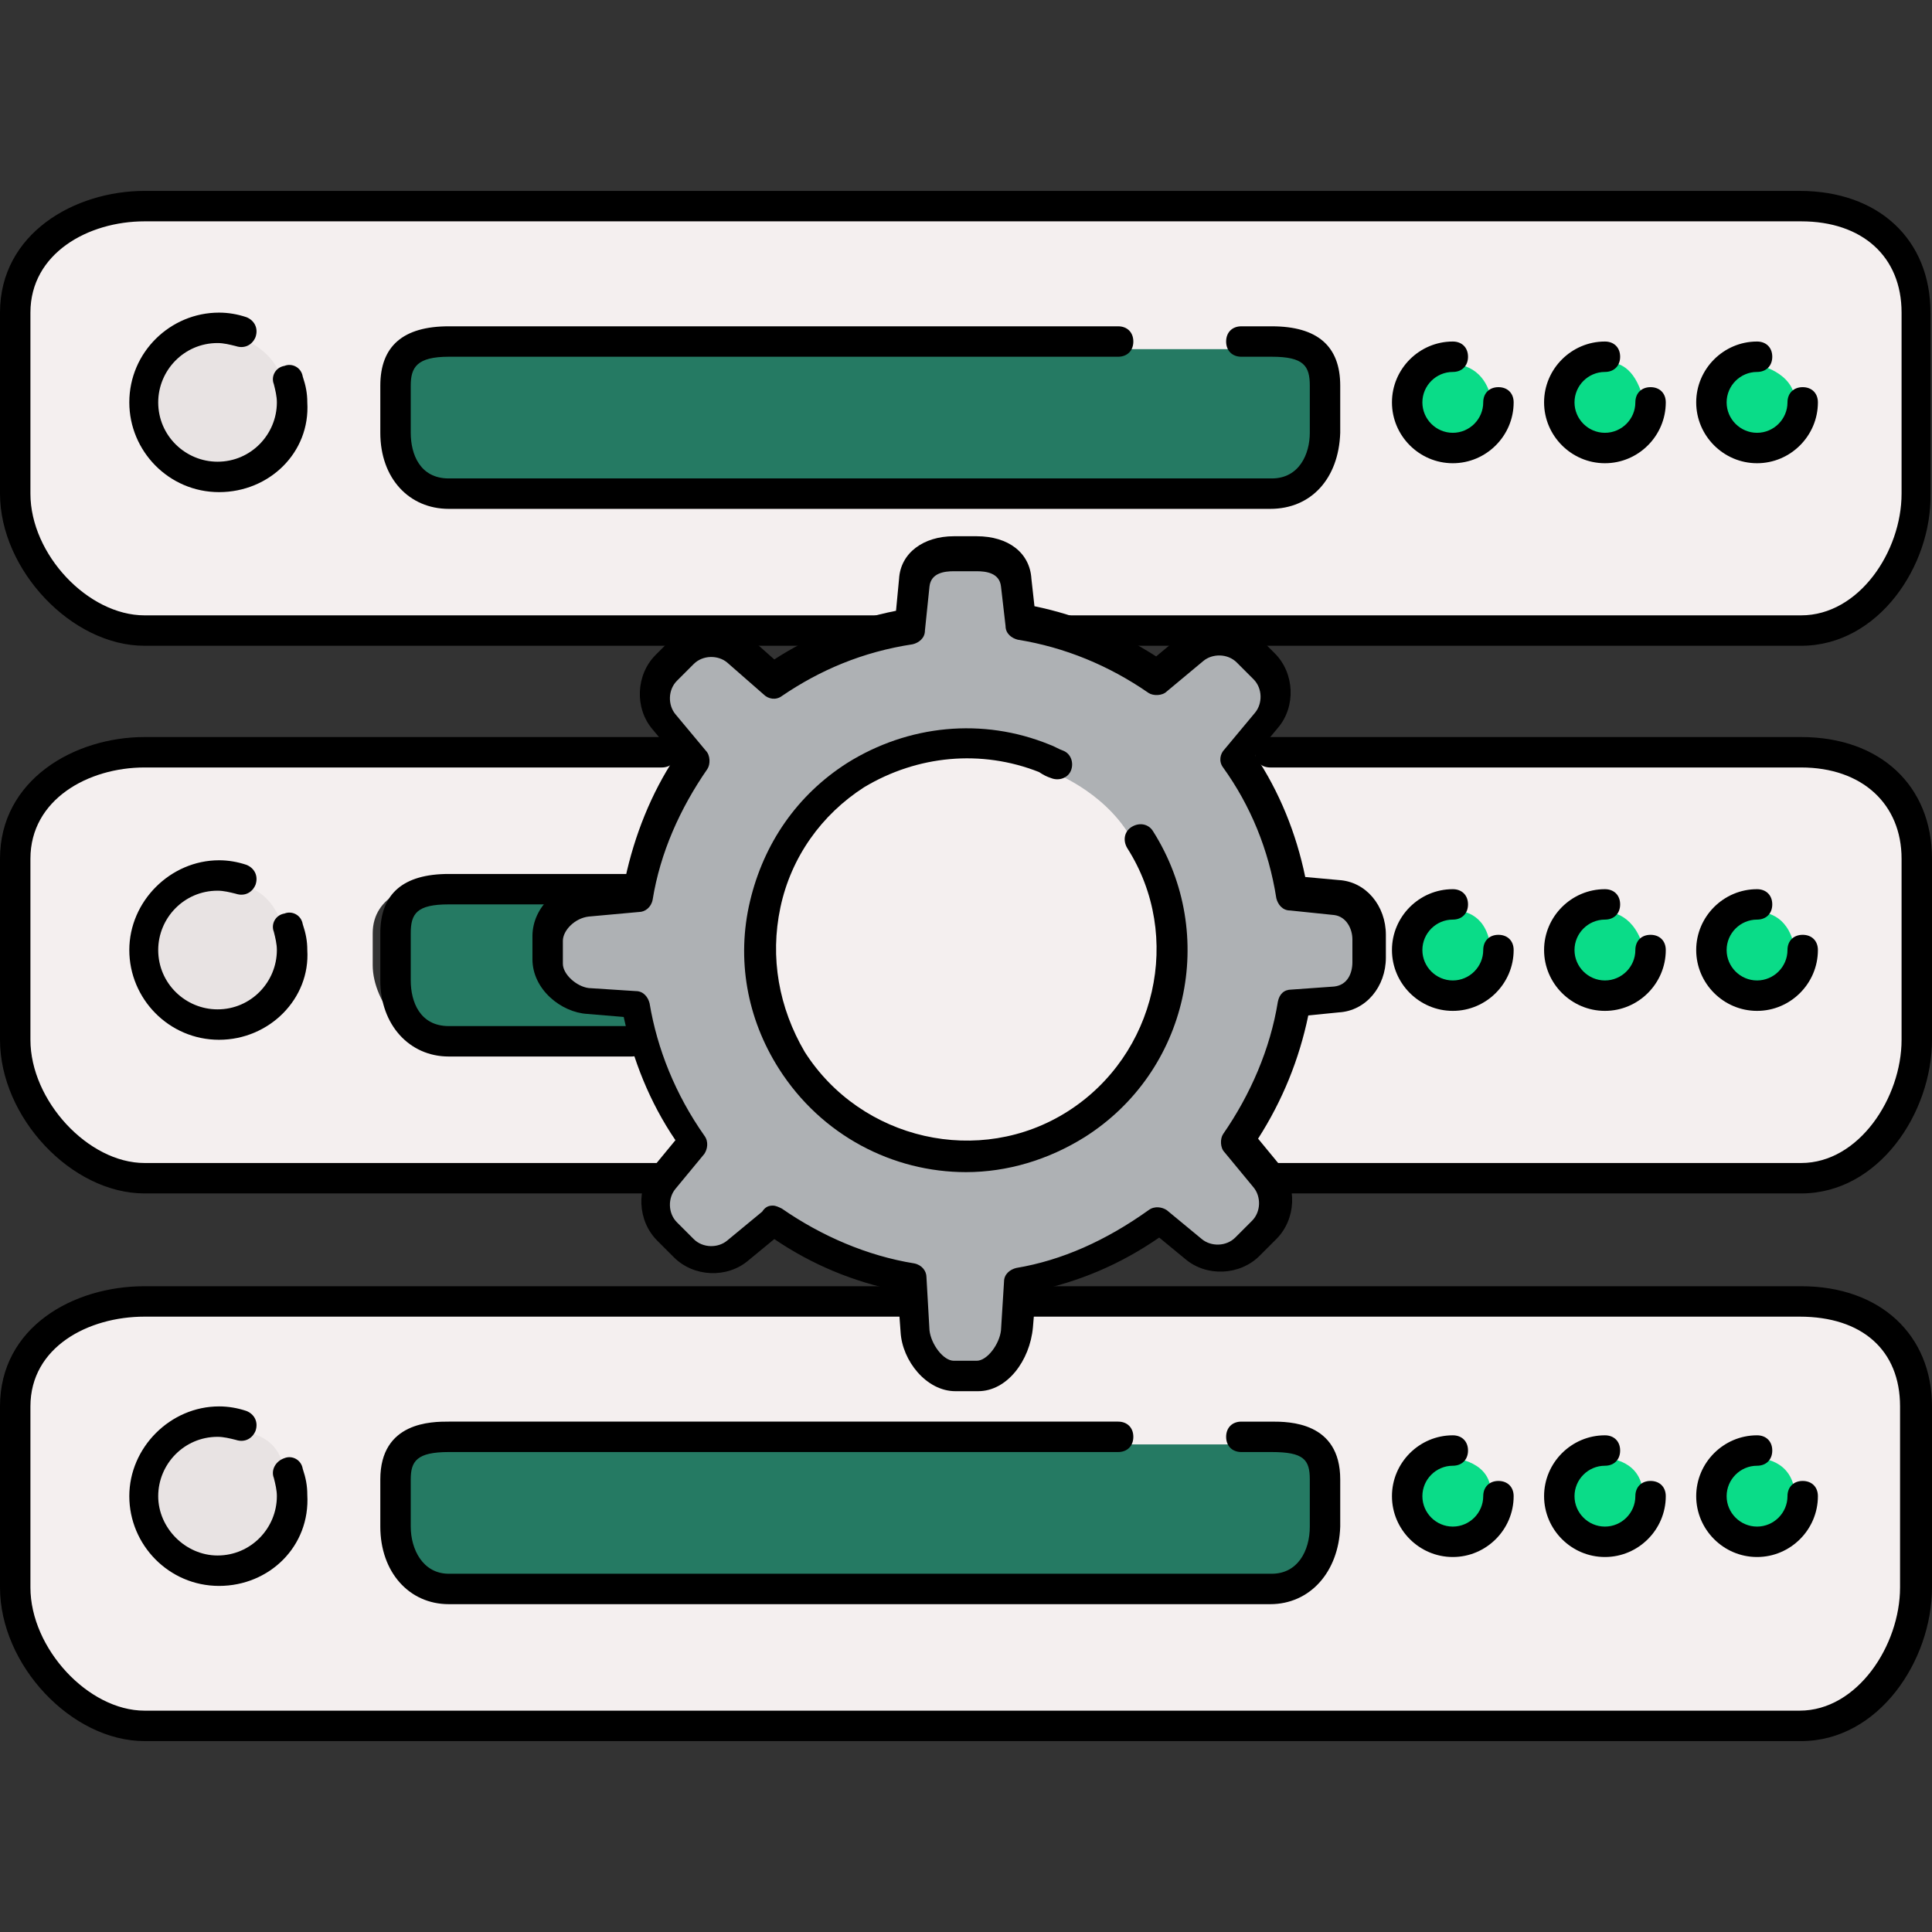 <svg height="200px" width="200px" version="1.1" id="Layer_1" xmlns="http://www.w3.org/2000/svg" xmlns:xlink="http://www.w3.org/1999/xlink" viewBox="0 0 508 508" xml:space="preserve" fill="#000000"><rect x="0" y="0" width="508" height="508" fill="#333333" stroke="none"/><g id="SVGRepo_bgCarrier" stroke-width="0"></g><g id="SVGRepo_tracerCarrier" stroke-linecap="round" stroke-linejoin="round"></g><g id="SVGRepo_iconCarrier"> <path style="fill:#F4EFEF;" d="M250.8,143.8h6c6.8,0,12,4.4,12.4,10.4l0.8,9.6h203.2c17.2,0,28.4-18.8,28.4-34V82.2 c0-16.4-12-26-28.4-26H38c-15.6,0-32,8.8-32,26v47.6c0,16.4,15.6,34,32,34h199.6l0.8-9.6C238.8,148.2,244.4,143.8,250.8,143.8z"></path> <path style="fill:#257a63;" d="M334,91.8h-8H118c-7.6,0-16,2-16,9.6v8.4c0,7.6,8,18,16,18h216.4c7.6,0,12-10,12-18v-8.4 C346,93.8,342,91.8,334,91.8z"></path> <path style="fill:#E8E3E3;" d="M63.2,89c-2-0.4-3.6-0.8-5.6-0.8c-9.6,0-17.6,8-17.6,17.6s8,17.6,17.6,17.6s17.6-8,17.6-17.6 c0-1.6-0.4-3.2-0.8-5.2C72,91.4,63.2,89,63.2,89z"></path> <g> <path style="fill:#0adc88;" d="M462,115.8c5.6,0,10-4.4,10-10c0-8-10-10-10.4-10c-5.2,0-9.6,4.4-9.6,10S456.4,115.8,462,115.8z"></path> <path style="fill:#0adc88;" d="M422,115.8c3.2,0,6.8-1.6,8.8-4c0.8-1.2,2-3.2,1.6-5.6c-2-9.2-6.4-10.8-8.8-10.8c-0.4,0-0.8,0-0.8,0 h-0.4c-5.6,0-10,4.4-10,10C412,111.4,416.4,115.8,422,115.8z"></path> <path style="fill:#0adc88;" d="M382,115.8c3.2,0,6.4-1.6,8.4-3.6c1.2-1.2,2.4-3.2,2-6c-1.6-10-8.8-10.4-10-10.4 c-5.6,0-10.4,4.4-10.4,10S376.4,115.8,382,115.8z"></path> </g> <g> <path style="fill:#F4EFEF;" d="M167.2,275.8H118c-10,0-20-12-20-22v-8.4c0-10,10.4-13.6,20-13.6h49.2c2-12,6-19.6,11.2-28 c0.8-1.2,1.6-2,2.4-3.2c0,0-2-0.8-2.4-0.8h-140c-15.6,0-32,8.8-32,26v47.6c0,16.8,15.6,34.4,32,34.4h137.2l2.8-4.4l2-2.8 c-0.8-0.8-1.2-1.2-2-2C173.2,291.4,169.6,283.8,167.2,275.8z"></path> <path style="fill:#F4EFEF;" d="M473.6,199.8H328.8l-1.2,0.4c6.8,10,11.6,20.8,14,33.6l10,0.8c6,0.4,10.4,5.6,10.4,12v6 c0,6.8-4.4,12-10.4,12.4l-9.6,0.8c-2,11.2-6.4,22-12.4,31.6c-0.4,0.8-1.2,1.6-1.6,2.4l2,3.2l2.8,4.4h140.8 c17.2,0,28.4-18.8,28.4-34.4v-47.6C502,209.4,490,199.8,473.6,199.8z"></path> </g> <path style="fill:#257a63;" d="M154.4,265c-6-0.4-12.4-5.6-12.4-12.4v-6c0-6,6-10.8,12.4-11.6l3.2,0.8H118c-7.6,0-16,2-16,9.6v8.4 c0,7.6,8,18,16,18h48.4c-0.4-4-0.4-3.6-0.8-4.8L154.4,265z"></path> <path style="fill:#E8E3E3;" d="M63.6,232.6c-2-0.8-4-0.8-6-0.8c-9.6,0-17.6,8-17.6,17.6S48,267,57.6,267s17.6-8,17.6-17.6 c0-1.6-0.4-3.2-0.8-5.2C71.6,233.8,64,233,63.6,232.6z"></path> <g> <path style="fill:#0adc88;" d="M462,259.8c3.2,0,6-1.6,8-3.6c1.2-1.2,2.4-3.2,2-6c-1.2-9.2-7.2-10.4-9.6-10.4H462 c-5.6,0-10,4.4-10,10S456.4,259.8,462,259.8z"></path> <path style="fill:#0adc88;" d="M422,259.8c3.2,0,6.8-1.6,8.8-4c0.8-1.2,2-3.2,1.6-5.6c-2.4-10-8.8-10.4-10-10.4 c-5.6,0-10.4,4.4-10.4,10C412,255.4,416.4,259.8,422,259.8z"></path> <path style="fill:#0adc88;" d="M382,259.8c2.8,0,5.6-1.2,7.6-3.2c1.6-2,2.8-4.4,2.4-6.8c-0.8-9.2-6.8-10.4-9.6-10.4H382 c-5.6,0-10.4,4.4-10.4,10C372,255.4,376.4,259.8,382,259.8z"></path> </g> <path style="fill:#F4EFEF;" d="M473.6,343.8H270l-0.4,7.6c-0.4,6-5.6,12.4-12.4,12.4h-6c-6.8,0-12-6.8-12.4-12.4l-0.4-7.6H38 c-15.6,0-32,8.4-32,25.6V417c0,16.8,15.6,34.4,32,34.4h435.2c17.2,0,28.4-18.8,28.4-34.4v-47.6C502,353,490.4,343.8,473.6,343.8z"></path> <path style="fill:#257a63;" d="M102,389.4v8.4c0,7.6,8.4,18.4,16,18.4h216.4c7.6,0,12-10.4,12-18.4v-8.4c0-7.6-4-9.6-12-9.6h-8h-208 C110,379.8,102,381.8,102,389.4z"></path> <path style="fill:#E8E3E3;" d="M74.8,387.8C74,377,64.4,376.6,64,376.6h-0.4c-1.6-0.4-3.6-0.8-5.6-0.8c-9.6,0-17.6,8-17.6,17.6 S48.4,411,58,411s17.6-8,17.6-17.6c0-0.8-0.4-2-0.4-2.8C74.8,389.4,74.8,388.6,74.8,387.8z"></path> <g> <path style="fill:#0adc88;" d="M462,383.4c-5.6,0-10,4.4-10,10s4.4,10,10,10c2.8,0,5.6-1.2,7.6-3.2c1.6-2,2.8-4.4,2.4-6.8 C471.6,383.4,462.4,383.4,462,383.4z"></path> <path style="fill:#0adc88;" d="M422,383.4c-5.6,0-10,4.4-10,10s4.4,10,10,10c2.8,0,5.6-1.2,7.2-3.2c2-2,2.8-4.4,2.8-6.8 C432,383.8,422.8,383.4,422,383.4z"></path> </g> <path style="fill:#AEB1B4;" d="M351.2,238.2l-11.6-1.2c-0.8,0-1.6-0.8-1.6-1.6c-2-11.2-5.6-21.6-11.6-30.8c-0.8-1.6-2-3.2-3.2-4.4 c-0.4-0.8-0.4-1.6,0-2.4l0.8-1.2l2.4-2.8l4.8-5.6c2.8-3.2,2.4-8.4-0.4-11.6l-4.4-4.4c-2.8-2.8-8.4-3.2-11.6-0.4l-9.6,8 c-0.8,0.4-1.6,0.8-2.4,0c-10.4-7.2-22-12-34.4-14.4c-0.4,0-0.4,0-0.8,0c-0.8,0-1.6-0.8-1.6-1.6l-1.2-10.4c-0.4-4.8-4.8-5.6-8.4-5.6 h-6c-4,0-8,1.2-8.4,5.6l-1.2,11.6c0,0.4-0.4,0.8-0.8,1.2c-0.4,0-0.4,0.4-0.8,0.4c-13.2,2-24.8,6.8-35.2,14c-0.8,0.4-1.6,0.4-2.4,0 l-9.6-8.4c-3.2-2.8-8.8-2.4-11.6,0.4L176,177c-3.2,3.2-3.2,8-0.4,11.6l8,9.6c0.4,0.8,0.8,1.6,0,2.4c-2.4,3.6-4.8,7.2-6.4,10.8 c-3.2,6-5.6,12.4-7.2,19.2c-0.4,1.2-0.4,2.4-0.8,3.6c0,0.4,0,0.4,0,0.8s0,0.4,0,0.8c0,0.8-0.8,1.6-2,1.6l-13.2,1.2 c-4.4,0.4-8.8,4.4-8.8,8.4v6c0,4.4,4.8,8,8.8,8.4l12.4,0.8c0.8,0,1.6,0.8,2,1.6c0.4,1.2,0.4,2.8,0.8,4c0,0.8,0.4,1.2,0.4,2 c0.4,1.2,0.4,2.4,0.8,3.2c1.6,5.6,4,10.8,6.8,16c1.6,3.2,3.6,6.8,6,10c0.4,0.8,0.4,1.6,0,2.4l-4.4,5.2l-1.6,2l-0.8,1.2l-0.8,1.2 c-2.8,3.2-2.4,8.4,0.4,11.6l4.4,4.4c2.8,2.8,8.4,3.2,11.6,0.4l9.2-7.6c0.4-0.4,0.8-0.4,1.2-0.4s0.8,0,1.2,0.4 c10.4,7.6,22.8,12.8,35.6,14.8c0.8,0,1.6,0.8,1.6,2l0.4,6l0.4,8c0.4,4,4,10,8.4,10h6c4.4,0,8-5.6,8.4-10l0.4-7.6l0.4-5.6 c0-0.8,0.8-1.6,1.6-2c12.4-2,24.8-7.2,35.6-15.2c0.8-0.4,1.6-0.4,2.4,0l9.2,7.6c3.2,2.8,8.4,2.4,11.6-0.4l4.4-4.4 c3.2-3.2,3.2-8.4,0.4-11.6l-0.8-1.2l-0.8-0.8l-1.6-2l-4.4-5.2c-0.4-0.8-0.8-1.6,0-2.4c2-2.8,4-6,5.6-8.8c4.4-8.4,7.6-17.2,9.2-26.4 c0-0.8,0.8-1.6,1.6-1.6l11.2-0.8c4.4-0.4,6.8-4.4,6.8-8.4v-6C358,242.6,355.6,238.2,351.2,238.2z"></path> <path style="fill:#0adc88;" d="M382,383.4c-5.6,0-10,4.4-10,10s4.4,10,10,10s10-4.4,10-10.4C392.4,384.2,382.4,383.4,382,383.4z"></path> <path style="fill:#F4EFEF;" d="M305.2,261.4c3.2-13.6,0.8-27.6-6.8-39.2c-6.4-13.2-20.8-18.8-20.8-18.8c-1.2-0.8-2.4-1.2-3.6-1.6 c-6.4-2.4-12.8-4-19.6-4c-10,0-19.6,2.8-28,8c-11.6,7.6-20,19.2-22.8,32.8c-3.2,13.6-0.8,27.6,6.8,39.2c9.6,15.2,26,24.4,44,24.4 c10,0,19.6-2.8,28-8C294,286.6,302,275,305.2,261.4z"></path> <path d="M473.6,169.8H278c-2.4,0-4-1.6-4-4s1.6-4,4-4h195.6c15.2,0,26.4-16.8,26.4-32V82.2c0-14.8-10.4-24-26.4-24H38 c-14.8,0-30,8.4-30,24v47.6c0,16,15.2,32,30,32h196c2.4,0,4,1.6,4,4s-1.6,4-4,4H38c-19.2,0-38-20-38-40V82.2c0-20.8,19.6-32,38-32 h435.2c20.8,0,34.4,12.8,34.4,32v47.6C508,148.6,494,169.8,473.6,169.8z"></path> <path d="M334,133.8H118c-10.4,0-18-8-18-20v-12.4c0-10.4,6-15.6,18-15.6h176c2.4,0,4,1.6,4,4s-1.6,4-4,4H118c-8.4,0-10,2.8-10,7.6 v12.4c0,5.6,2.4,12,10,12h216.4c7.2,0,10-6.4,10-12v-12.4c0-5.2-1.6-7.6-10-7.6h-8c-2.4,0-4-1.6-4-4s1.6-4,4-4h8 c12,0,18,5.2,18,15.6v12.4C352,125.8,344.8,133.8,334,133.8z"></path> <path d="M57.6,129.4c-13.2,0-23.6-10.8-23.6-23.6c0-13.2,10.8-23.6,23.6-23.6c2.4,0,4.8,0.4,7.2,1.2c2,0.8,3.2,2.8,2.4,5.2 c-0.8,2-2.8,3.2-5.2,2.4c-1.6-0.4-3.2-0.8-4.8-0.8c-8.8,0-15.6,7.2-15.6,15.6c0,8.8,7.2,15.6,15.6,15.6c8.8,0,15.6-7.2,15.6-15.6 c0-1.6-0.4-3.2-0.8-4.8c-0.8-2,0.4-4.4,2.8-4.8c2-0.8,4.4,0.4,4.8,2.8c0.8,2.4,1.2,4.4,1.2,6.8C81.6,119,70.8,129.4,57.6,129.4z"></path> <path d="M462,121.8c-8.8,0-16-7.2-16-16s7.2-16,16-16c2.4,0,4,1.6,4,4s-1.6,4-4,4c-4.4,0-8,3.6-8,8s3.6,8,8,8s8-3.6,8-8 c0-2.4,1.6-4,4-4s4,1.6,4,4C478,114.6,470.8,121.8,462,121.8z"></path> <path d="M422,121.8c-8.8,0-16-7.2-16-16s7.2-16,16-16c2.4,0,4,1.6,4,4s-1.6,4-4,4c-4.4,0-8,3.6-8,8s3.6,8,8,8s8-3.6,8-8 c0-2.4,1.6-4,4-4s4,1.6,4,4C438,114.6,430.8,121.8,422,121.8z"></path> <path d="M382,121.8c-8.8,0-16-7.2-16-16s7.2-16,16-16c2.4,0,4,1.6,4,4s-1.6,4-4,4c-4.4,0-8,3.6-8,8s3.6,8,8,8s8-3.6,8-8 c0-2.4,1.6-4,4-4s4,1.6,4,4C398,114.6,390.8,121.8,382,121.8z"></path> <path d="M174,313.8H38c-19.2,0-38-20-38-40.4v-47.6c0-20.8,19.6-32,38-32h136c2.4,0,4,1.6,4,4s-1.6,4-4,4H38c-14.8,0-30,8.4-30,24 v47.6c0,16,15.2,32.4,30,32.4h136c2.4,0,4,1.6,4,4S176.4,313.8,174,313.8z"></path> <path d="M473.6,313.8H334c-2.4,0-4-1.6-4-4s1.6-4,4-4h139.6c15.2,0,26.4-17.2,26.4-32.4v-47.6c0-14.4-10.4-24-26.4-24H334 c-2.4,0-4-1.6-4-4s1.6-4,4-4h139.6c20.8,0,34.4,12.8,34.4,32v47.6C508,292.6,494,313.8,473.6,313.8z"></path> <path d="M166,277.8h-48c-10.4,0-18-8.4-18-20v-12.4c0-10.4,6-15.6,18-15.6h48c2.4,0,4,1.6,4,4s-1.6,4-4,4h-48c-8.4,0-10,2.4-10,7.6 v12.4c0,5.6,2.4,12,10,12h48c2.4,0,4,1.6,4,4S168.4,277.8,166,277.8z"></path> <path d="M57.6,273.4c-13.2,0-23.6-10.8-23.6-23.6s10.8-23.6,23.6-23.6c2.4,0,4.8,0.4,7.2,1.2c2,0.8,3.2,2.8,2.4,5.2 c-0.8,2-2.8,3.2-5.2,2.4c-1.6-0.4-3.2-0.8-4.8-0.8c-8.8,0-15.6,7.2-15.6,15.6c0,8.8,7.2,15.6,15.6,15.6c8.8,0,15.6-7.2,15.6-15.6 c0-1.6-0.4-3.2-0.8-4.8c-0.8-2,0.4-4.4,2.8-4.8c2-0.8,4.4,0.4,4.8,2.8c0.8,2.4,1.2,4.4,1.2,6.8C81.6,262.6,70.8,273.4,57.6,273.4z"></path> <path d="M462,265.8c-8.8,0-16-7.2-16-16s7.2-16,16-16c2.4,0,4,1.6,4,4s-1.6,4-4,4c-4.4,0-8,3.6-8,8s3.6,8,8,8s8-3.6,8-8 c0-2.4,1.6-4,4-4s4,1.6,4,4C478,258.6,470.8,265.8,462,265.8z"></path> <path d="M422,265.8c-8.8,0-16-7.2-16-16s7.2-16,16-16c2.4,0,4,1.6,4,4s-1.6,4-4,4c-4.4,0-8,3.6-8,8s3.6,8,8,8s8-3.6,8-8 c0-2.4,1.6-4,4-4s4,1.6,4,4C438,258.6,430.8,265.8,422,265.8z"></path> <path d="M382,265.8c-8.8,0-16-7.2-16-16s7.2-16,16-16c2.4,0,4,1.6,4,4s-1.6,4-4,4c-4.4,0-8,3.6-8,8s3.6,8,8,8s8-3.6,8-8 c0-2.4,1.6-4,4-4s4,1.6,4,4C398,258.6,390.8,265.8,382,265.8z"></path> <path d="M473.6,457.8H38c-19.2,0-38-20-38-40.4v-47.6c0-20.8,19.2-31.6,38-31.6h200c2.4,0,4,1.6,4,4s-1.6,4-4,4H38 c-14.8,0-30,8-30,23.6v47.6c0,16,15.2,32.4,30,32.4h435.2c15.2,0,26.4-17.2,26.4-32.4v-47.6c0-14.8-10-23.6-26.4-23.6H270 c-2.4,0-4-1.6-4-4s1.6-4,4-4h203.6c20.8,0,34.4,12.8,34.4,31.6v47.6C508,436.6,494,457.8,473.6,457.8z"></path> <path d="M334,421.8H118c-10.4,0-18-8.4-18-20.4V389c0-15.2,13.6-15.2,18-15.2h176c2.4,0,4,1.6,4,4s-1.6,4-4,4H118 c-8.4,0-10,2.4-10,7.2v12.4c0,6,3.2,12.4,10,12.4h216.4c6.8,0,10-6,10-12.4V389c0-5.2-1.6-7.2-10-7.2h-8c-2.4,0-4-1.6-4-4s1.6-4,4-4 h8c4.4,0,18,0,18,15.2v12.4C352,413.4,344.4,421.8,334,421.8z"></path> <path d="M57.6,417C44.4,417,34,406.2,34,393.4s10.8-23.6,23.6-23.6c2.4,0,4.8,0.4,7.2,1.2c2,0.8,3.2,2.8,2.4,5.2 c-0.8,2-2.8,3.2-5.2,2.4c-1.6-0.4-3.2-0.8-4.8-0.8c-8.8,0-15.6,7.2-15.6,15.6S48.8,409,57.2,409c8.8,0,15.6-7.2,15.6-15.6 c0-1.6-0.4-3.2-0.8-4.8c-0.8-2,0.4-4.4,2.8-5.2c2-0.8,4.4,0.4,4.8,2.8c0.8,2.4,1.2,4.4,1.2,6.8C81.6,406.6,70.8,417,57.6,417z"></path> <path d="M462,409.4c-8.8,0-16-7.2-16-16s7.2-16,16-16c2.4,0,4,1.6,4,4s-1.6,4-4,4c-4.4,0-8,3.6-8,8s3.6,8,8,8s8-3.6,8-8 c0-2.4,1.6-4,4-4s4,1.6,4,4C478,402.2,470.8,409.4,462,409.4z"></path> <path d="M422,409.4c-8.8,0-16-7.2-16-16s7.2-16,16-16c2.4,0,4,1.6,4,4s-1.6,4-4,4c-4.4,0-8,3.6-8,8s3.6,8,8,8s8-3.6,8-8 c0-2.4,1.6-4,4-4s4,1.6,4,4C438,402.2,430.8,409.4,422,409.4z"></path> <path d="M382,409.4c-8.8,0-16-7.2-16-16s7.2-16,16-16c2.4,0,4,1.6,4,4s-1.6,4-4,4c-4.4,0-8,3.6-8,8s3.6,8,8,8s8-3.6,8-8 c0-2.4,1.6-4,4-4s4,1.6,4,4C398,402.2,390.8,409.4,382,409.4z"></path> <path d="M254,308.2c-19.2,0-38-9.6-49.2-27.2c-8.4-13.2-11.2-28.8-7.6-44s12.4-28,25.6-36.4c16-10,35.6-12,53.2-4.8 c1.2,0.4,2.4,1.2,3.6,1.6c2,0.8,2.8,3.2,2,5.2s-3.2,2.8-5.2,2c-1.2-0.4-2-0.8-3.2-1.6c-15.2-6-32-4.4-46,4 c-11.2,7.2-19.2,18.4-22,31.6s-0.4,26.4,6.4,38c14.8,23.2,46,30.4,69.2,15.6s30.4-46,15.6-69.2c-1.2-2-0.8-4.4,1.2-5.6 s4.4-0.8,5.6,1.2c17.2,27.2,9.2,63.2-18,80.4C275.6,305,264.8,308.2,254,308.2z"></path> <path d="M257.2,365.8h-6c-7.6,0-14-8-14.4-15.6l-0.8-10.8c-11.6-2.4-22.4-6.8-32.4-13.6l-6.8,5.6c-5.6,4.8-14.4,4.4-19.6-0.8 l-4.4-4.4c-5.2-5.2-5.6-14-0.8-19.6l5.6-6.8c-6.8-10-11.2-21.2-13.6-32.4l-9.6-0.8c-6.8-0.4-14.4-6.4-14.4-14.4v-6 c0-8,7.2-14,14.4-14.4l10-0.8c2.4-11.2,6.8-22.4,13.2-32l-6-7.2c-4.8-5.6-4.4-14.4,0.8-19.6l4.4-4.4c5.2-5.2,14-5.6,19.6-0.8 l7.2,6.4c9.2-6,20-10.4,32-12.8l0.8-8.4c0.4-6.8,6.4-11.2,14.4-11.2h6c8.4,0,14,4.4,14.4,11.2l0.8,7.2c11.6,2.4,22,6.8,32,13.2 l7.2-6c5.6-4.8,14.4-4.4,19.6,0.8l4.4,4.4c5.2,5.2,5.6,14,0.8,19.6l-6,7.2c6.4,9.6,10.8,20.4,13.2,32l8.8,0.8 c7.2,0.4,12.4,6.8,12.4,14.4v6c0,7.6-5.2,14-12.4,14.4l-8,0.8c-2.4,11.6-6.8,22.4-13.2,32.4l5.6,6.8c4.8,5.6,4.4,14.4-0.8,19.6 l-4.4,4.4c-5.2,5.2-14,5.6-19.6,0.8l-6.8-5.6c-10.4,7.2-21.2,11.6-32.4,14l-0.8,9.6C270.8,357.8,264.8,365.8,257.2,365.8z M203.2,317c0.8,0,1.6,0.4,2.4,0.8c10.4,7.2,22.4,12.4,34.8,14.4c2,0.4,3.2,2,3.2,3.6l0.8,14c0.4,3.6,3.6,8,6.4,8h6 c2.8,0,6-4.4,6.4-8L264,337c0-2,1.6-3.2,3.2-3.6c12-2,23.6-7.2,34.8-15.2c1.6-1.2,3.6-0.8,4.8,0l9.2,7.6c2.4,2,6.4,2,8.8-0.4 l4.4-4.4c2.4-2.4,2.4-6.4,0.4-8.8L322,303c-1.2-1.2-1.2-3.6-0.4-4.8c7.2-10.4,12.4-22.4,14.4-34.8c0.4-2,1.6-3.2,3.6-3.2l11.2-0.8 c3.6-0.4,4.8-3.6,4.8-6.4v-6c0-2.8-1.6-6-4.8-6.4l0,0l-11.6-1.2c-2,0-3.2-1.6-3.6-3.2c-2-12.8-6.8-24.4-14-34.4 c-1.2-1.6-0.8-3.6,0.4-4.8l8-9.6c2-2.4,2-6.4-0.4-8.8l-4.4-4.4c-2.4-2.4-6.4-2.4-8.8-0.4l-9.6,8c-1.2,1.2-3.6,1.2-4.8,0.4 c-10.4-7.2-22-12-34.4-14c-1.6-0.4-3.2-1.6-3.2-3.6l-1.2-10.4c-0.4-3.6-4-4-6.4-4h-6c-2.4,0-6,0.4-6.4,4l-1.2,11.6 c0,2-1.6,3.2-3.2,3.6c-13.2,2-24.4,6.8-34.4,13.6c-1.6,1.2-3.6,0.8-4.8-0.4l-9.6-8.4c-2.4-2-6.4-2-8.8,0.4L178,179 c-2.4,2.4-2.4,6.4-0.4,8.8l8,9.6c1.2,1.2,1.2,3.6,0.4,4.8c-7.2,10.4-12.4,22-14.4,34.4c-0.4,2-2,3.2-3.6,3.2l-13.2,1.2 c-3.6,0.4-6.8,3.6-6.8,6.4v6c0,2.8,3.6,6,6.8,6.4l12.4,0.8c2,0,3.2,1.6,3.6,3.2c2,12,6.8,24,14.4,34.8c1.2,1.6,0.8,3.6,0,4.8 l-7.6,9.2c-2,2.4-2,6.4,0.4,8.8l4.4,4.4c2.4,2.4,6.4,2.4,8.8,0.4l9.2-7.6C201.2,317.4,202,317,203.2,317z"></path> </g></svg>